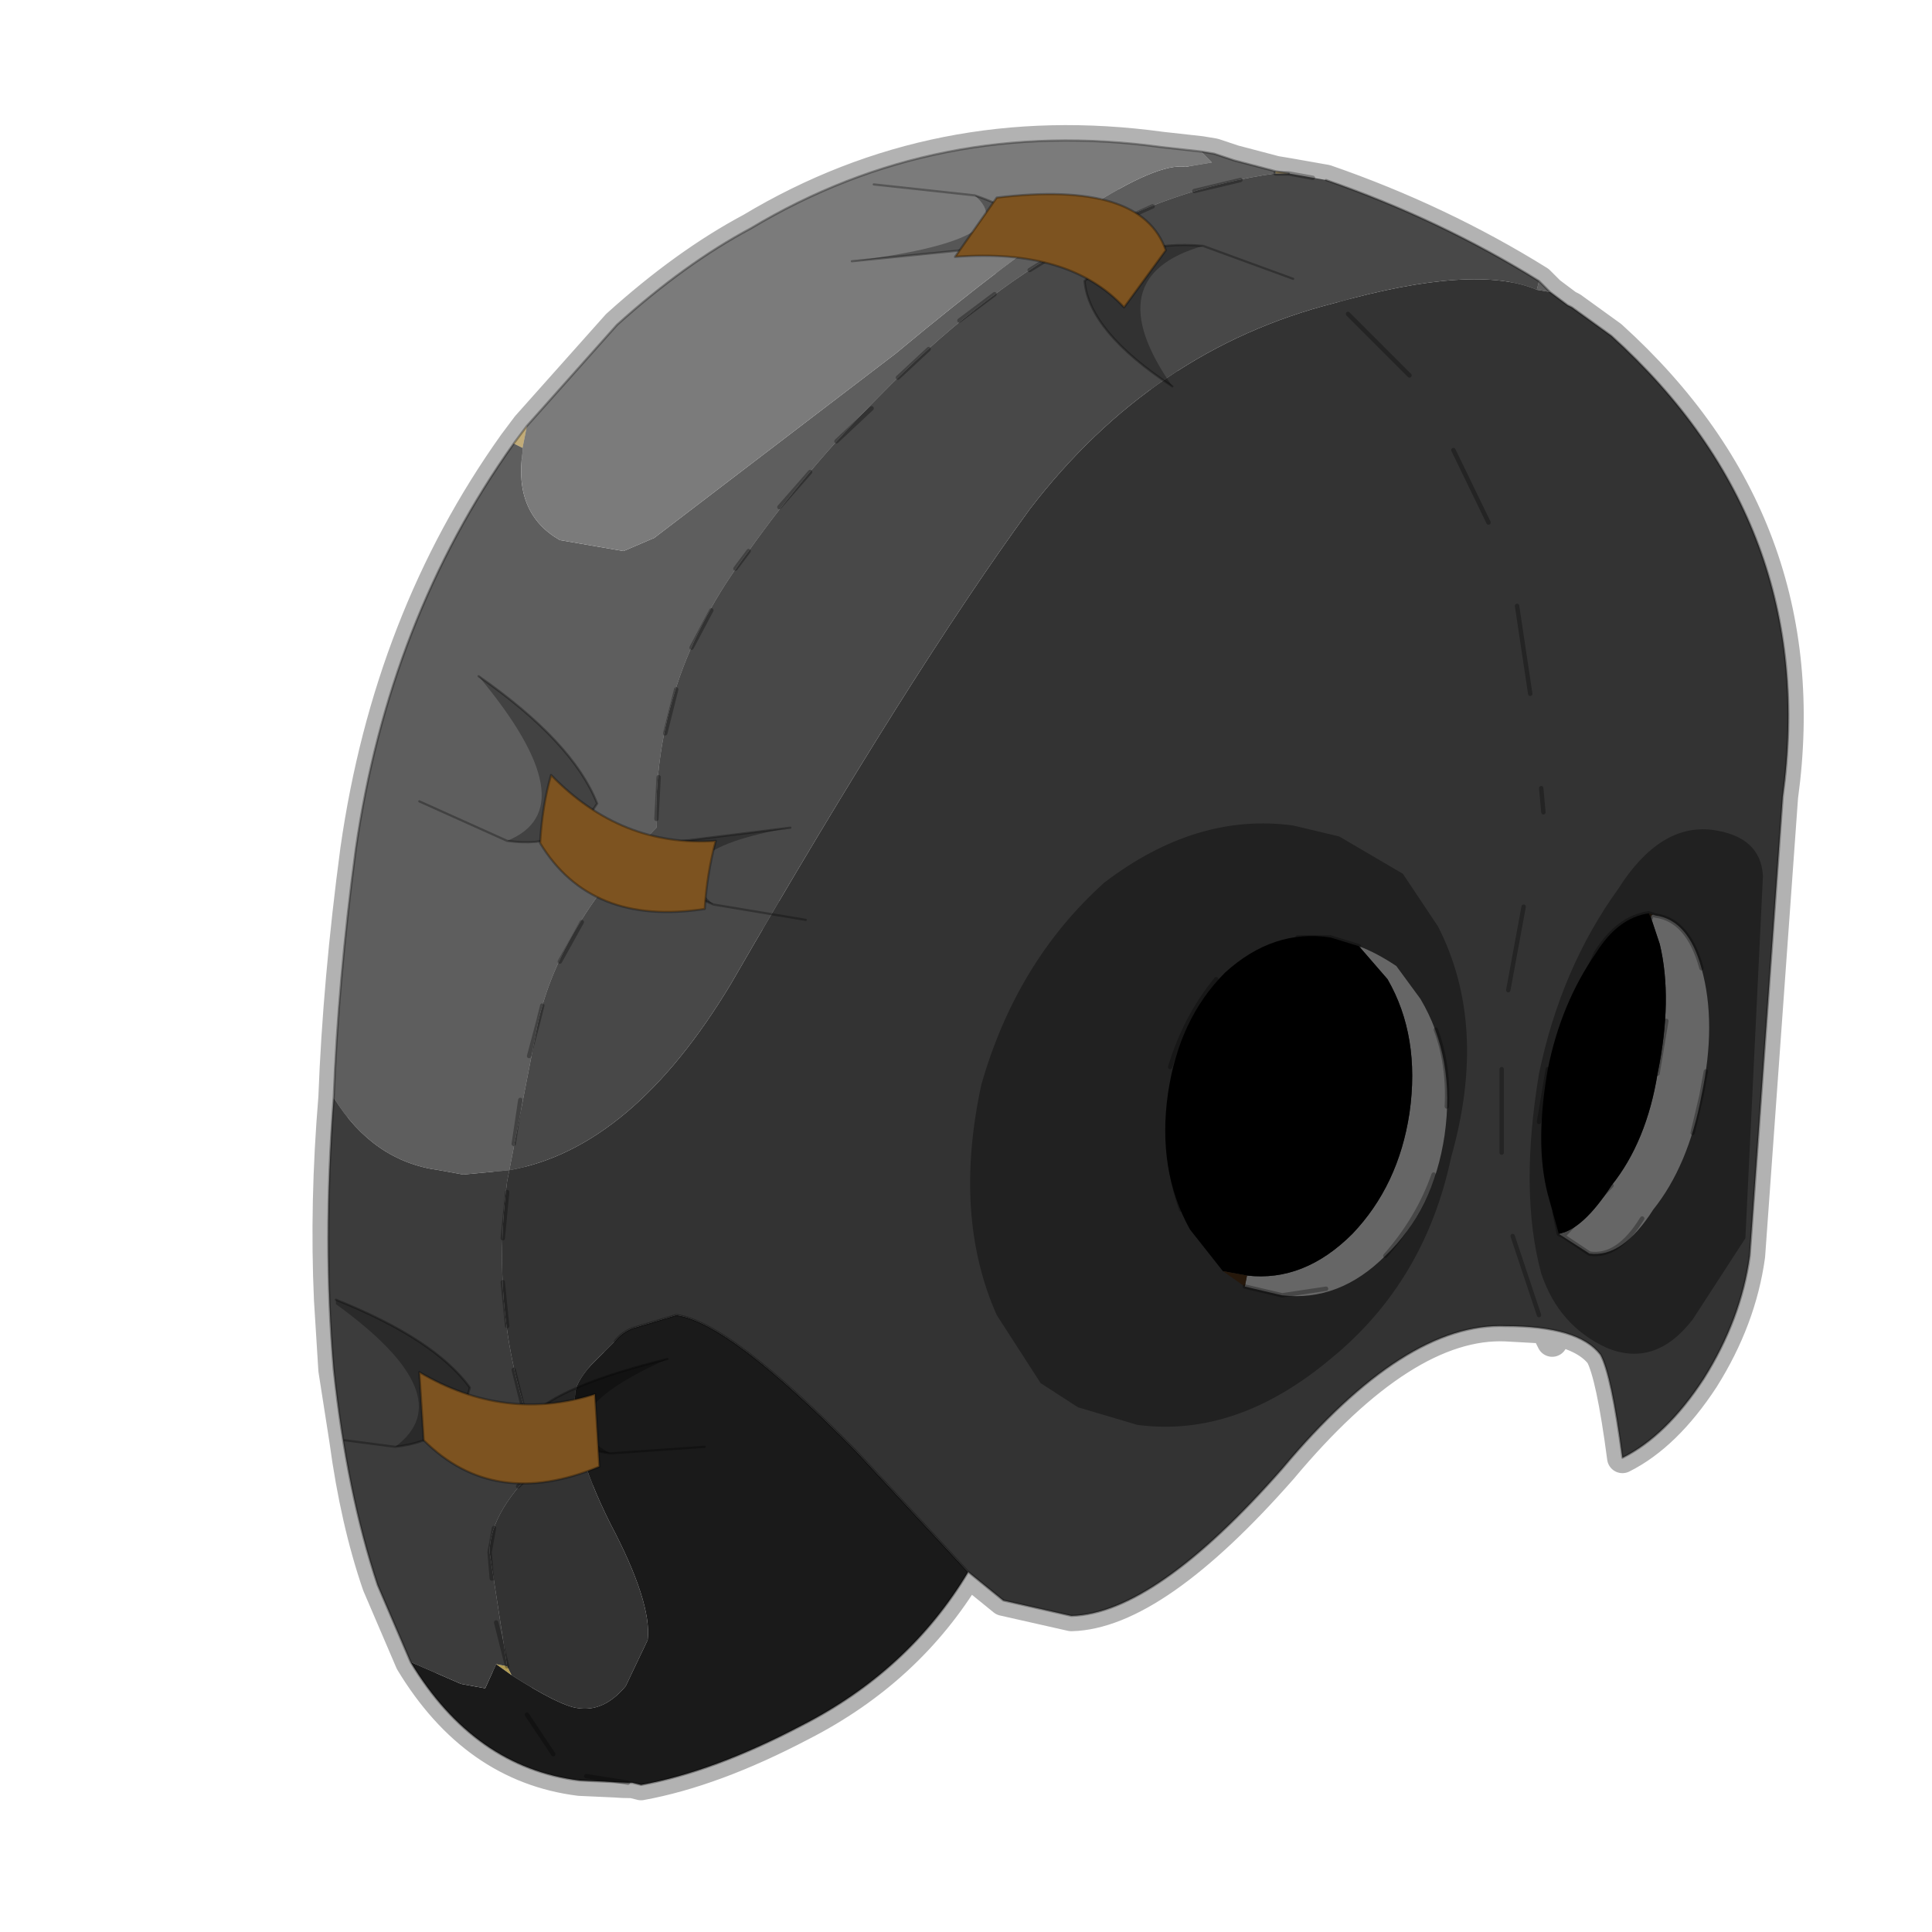 <?xml version="1.0" encoding="UTF-8" standalone="no"?>
<svg xmlns:xlink="http://www.w3.org/1999/xlink" height="440.0px" width="440.0px" xmlns="http://www.w3.org/2000/svg">
  <g transform="matrix(10.0, 0.0, 0.0, 10.0, 0.0, 0.0)">
    <use height="44.0" transform="matrix(1.0, 0.0, 0.0, 1.0, 0.0, 0.0)" width="44.0" xlink:href="#shape0"/>
  </g>
  <defs>
    <g id="shape0" transform="matrix(1.0, 0.0, 0.0, 1.0, 0.0, 0.0)">
      <path d="M44.0 44.0 L0.0 44.0 0.0 0.0 44.0 0.0 44.0 44.0" fill="#43adca" fill-opacity="0.0" fill-rule="evenodd" stroke="none"/>
      <path d="M35.35 30.55 L35.2 30.25 34.3 30.2 Q32.0 30.1 29.2 33.45 26.3 36.75 24.4 36.8 L22.85 36.45 22.05 35.8 Q20.7 38.05 18.25 39.3 16.25 40.35 14.6 40.65 L14.4 40.6 14.3 40.6 13.2 40.55 Q10.8 40.25 9.35 37.85 L8.6 36.1 Q8.1 34.65 7.85 32.8 L7.6 31.2 7.5 29.6 Q7.4 27.4 7.6 25.0 7.7 22.35 8.1 19.35 8.85 14.1 11.7 10.1 L12.0 9.7 14.05 7.4 Q15.6 6.0 17.1 5.2 21.35 2.65 26.45 3.35 L27.35 3.45 27.65 3.5 28.1 3.65 29.05 3.9 29.35 3.95 30.2 4.1 Q32.8 5.0 35.05 6.4 L35.3 6.65 35.7 6.95 35.8 7.0 36.7 7.65 Q41.45 11.95 40.6 18.15 L39.85 28.6 Q39.65 30.05 38.8 31.4 37.95 32.7 36.95 33.2 36.7 31.3 36.45 30.85 36.1 30.4 35.2 30.25 32.95 26.3 35.15 18.5 34.6 10.25 30.7 7.15 M25.1 4.55 L22.7 4.5 22.65 4.6 22.45 4.85 22.15 5.3 21.75 5.85 22.2 5.85 23.15 5.9 23.75 6.0 24.75 6.35 25.6 7.0 26.55 5.7 26.55 5.6 25.9 4.85 25.1 4.55 M26.55 5.6 L27.4 5.6 29.45 6.35 M29.35 3.95 L29.05 3.95 Q27.45 4.15 25.9 4.85 M19.9 4.2 L22.2 4.45 22.65 4.6 M22.2 5.85 L19.4 5.95 M23.75 6.0 Q21.85 7.15 20.05 9.0 18.4 10.65 17.05 12.55 14.85 15.45 14.95 18.85 L14.8 19.05 15.15 19.1 18.0 18.85 M24.75 6.35 L24.7 6.4 Q24.8 7.5 26.5 8.65 L26.7 8.8 M27.85 28.95 L27.1 28.0 Q26.35 26.65 26.6 24.9 26.85 23.2 27.9 22.15 29.0 21.15 30.3 21.35 L30.95 21.55 Q31.35 21.7 31.8 22.0 L32.35 22.75 Q33.15 24.1 32.9 25.85 32.65 27.55 31.55 28.6 30.5 29.65 29.2 29.5 L28.35 29.3 M15.15 19.1 L16.3 19.15 16.1 20.45 16.1 20.55 16.25 20.6 17.55 20.85 18.35 20.95 M14.8 19.05 Q14.1 18.85 13.5 18.45 L12.55 17.65 12.3 19.15 12.3 19.2 Q12.8 20.05 13.6 20.45 L16.05 20.7 16.1 20.55 M14.0 30.55 Q14.15 30.35 14.4 30.25 L15.4 29.95 Q16.6 30.1 19.5 33.05 L22.05 35.8 M37.6 20.9 L37.8 21.5 Q38.1 22.75 37.75 24.45 37.5 26.0 36.7 27.0 36.05 28.0 35.5 28.1 L36.2 28.55 Q36.95 28.65 37.65 27.55 38.45 26.55 38.75 24.95 39.1 23.3 38.75 22.05 38.45 20.95 37.7 20.85 L37.55 20.8 37.6 20.9 M35.5 28.1 L35.25 27.2 Q34.95 26.05 35.25 24.35 35.55 22.85 36.35 21.7 36.85 20.9 37.55 20.8 M13.5 18.45 L13.6 18.3 Q13.05 16.9 10.9 15.4 M13.6 20.45 Q12.55 21.85 12.25 23.3 L11.6 26.65 11.55 26.9 Q11.2 29.6 11.95 32.0 L12.45 32.0 13.15 31.6 15.2 30.95 M9.55 18.25 L11.55 19.15 12.3 19.15 M11.95 32.0 L10.65 31.75 9.55 31.25 9.65 32.8 Q10.6 33.75 11.9 33.8 L13.4 33.5 13.65 33.4 13.65 33.05 13.65 32.95 13.55 31.95 13.55 31.75 12.45 32.0 M16.05 32.95 L13.9 33.1 13.65 33.05 M10.65 31.75 L10.7 31.6 Q9.9 30.5 7.5 29.6 M11.9 33.8 Q11.15 34.65 11.15 35.35 L11.55 37.95 11.65 38.15 Q12.35 40.6 14.3 40.6 M9.65 32.8 L9.0 32.95 7.85 32.8" fill="none" stroke="#000000" stroke-linecap="round" stroke-linejoin="round" stroke-opacity="0.302" stroke-width="0.7"/>
      <path d="M35.05 6.4 L35.0 6.6 Q33.6 6.0 30.4 6.9 26.25 7.95 23.45 11.6 20.75 15.3 16.65 22.4 14.4 26.15 11.6 26.65 L12.25 23.3 Q12.75 21.05 14.95 18.85 14.85 15.45 17.05 12.55 18.4 10.65 20.05 9.0 24.35 4.6 29.05 3.95 L29.35 3.95 30.2 4.1 Q32.8 5.0 35.05 6.4" fill="#484848" fill-rule="evenodd" stroke="none"/>
      <path d="M11.6 26.65 Q14.4 26.15 16.65 22.4 20.75 15.3 23.45 11.6 26.25 7.95 30.4 6.9 33.6 6.0 35.0 6.6 L35.3 6.65 35.7 6.95 35.8 7.0 36.7 7.65 Q41.45 11.95 40.6 18.15 L39.85 28.6 Q39.65 30.05 38.8 31.4 37.95 32.7 36.95 33.2 36.7 31.3 36.45 30.85 35.95 30.2 34.3 30.2 32.0 30.1 29.2 33.45 26.3 36.75 24.4 36.8 L22.85 36.45 22.05 35.8 19.5 33.05 Q16.6 30.1 15.4 29.95 L14.4 30.25 Q14.15 30.35 14.0 30.55 L13.45 31.1 Q13.1 31.5 13.1 31.75 12.95 32.8 13.9 34.7 14.85 36.5 14.75 37.35 L14.25 38.4 Q13.75 39.0 13.15 38.9 12.75 38.85 11.65 38.15 L11.55 37.95 11.15 35.35 Q11.15 34.4 12.4 33.25 11.1 30.35 11.55 26.9 L11.6 26.65" fill="#333333" fill-rule="evenodd" stroke="none"/>
      <path d="M35.0 6.6 L35.05 6.4 35.3 6.65 35.0 6.6 M29.05 3.95 Q24.35 4.6 20.05 9.0 18.4 10.65 17.05 12.55 14.85 15.45 14.95 18.85 12.75 21.05 12.25 23.3 L11.6 26.65 10.55 26.75 10.0 26.65 Q8.5 26.45 7.6 25.0 7.7 22.35 8.1 19.35 8.85 14.1 11.7 10.1 L11.9 10.2 11.9 10.3 Q11.7 11.7 12.75 12.3 L14.2 12.55 14.9 12.25 20.4 8.05 Q25.75 3.6 27.0 3.8 L27.6 3.7 27.35 3.45 27.65 3.5 28.1 3.65 29.05 3.9 29.05 3.95" fill="#5e5e5e" fill-rule="evenodd" stroke="none"/>
      <path d="M12.0 9.7 L14.05 7.4 Q15.6 6.0 17.1 5.2 21.35 2.65 26.45 3.35 L27.35 3.45 27.6 3.7 27.0 3.8 Q25.75 3.6 20.4 8.05 L14.9 12.25 14.2 12.55 12.75 12.3 Q11.7 11.7 11.9 10.3 L11.9 10.2 12.0 9.7" fill="#7b7b7b" fill-rule="evenodd" stroke="none"/>
      <path d="M29.35 3.95 L29.05 3.95 29.05 3.9 29.35 3.95 M12.0 9.7 L11.9 10.2 11.7 10.1 12.0 9.7" fill="#c2ac78" fill-rule="evenodd" stroke="none"/>
      <path d="M11.65 38.15 Q12.75 38.85 13.15 38.9 13.75 39.0 14.25 38.4 L14.75 37.35 Q14.85 36.5 13.9 34.7 12.95 32.8 13.1 31.75 13.1 31.5 13.45 31.1 L14.0 30.55 Q14.15 30.35 14.4 30.25 L15.4 29.95 Q16.6 30.1 19.5 33.05 L22.05 35.8 Q20.7 38.05 18.25 39.3 16.25 40.35 14.6 40.65 L14.4 40.6 14.3 40.6 13.2 40.55 Q10.8 40.25 9.35 37.85 L10.5 38.35 11.05 38.45 11.3 37.9 11.65 38.15" fill="#1a1a1a" fill-rule="evenodd" stroke="none"/>
      <path d="M7.6 25.0 Q8.5 26.45 10.0 26.65 L10.55 26.75 11.6 26.65 11.55 26.9 Q11.1 30.35 12.4 33.25 11.15 34.4 11.15 35.35 L11.55 37.95 11.3 37.9 11.05 38.45 10.5 38.35 9.35 37.85 8.6 36.1 Q7.9 34.0 7.6 31.2 7.35 28.3 7.6 25.0" fill="#3c3c3c" fill-rule="evenodd" stroke="none"/>
      <path d="M11.55 37.95 L11.65 38.15 11.3 37.9 11.55 37.95" fill="#b19b52" fill-rule="evenodd" stroke="none"/>
      <path d="M35.05 6.4 Q32.8 5.0 30.2 4.1 M35.3 6.65 L35.05 6.4 M22.05 35.8 L22.85 36.45 24.4 36.8 Q26.3 36.75 29.2 33.45 32.0 30.1 34.3 30.2 35.95 30.2 36.45 30.85 36.7 31.3 36.95 33.2 37.95 32.7 38.8 31.4 39.65 30.05 39.85 28.6 L40.6 18.15 Q41.45 11.95 36.7 7.65 L35.8 7.0 35.7 6.95 35.3 6.65 M27.35 3.45 L26.45 3.35 Q21.35 2.65 17.1 5.2 15.6 6.0 14.05 7.4 L12.0 9.7 11.7 10.1 Q8.85 14.1 8.1 19.35 7.7 22.35 7.6 25.0 M27.35 3.45 L27.65 3.5 28.1 3.65 29.05 3.9 29.35 3.95 M14.0 30.55 Q14.15 30.35 14.4 30.25 L15.4 29.95 Q16.6 30.1 19.5 33.05 L22.05 35.8 Q20.7 38.05 18.25 39.3 16.25 40.35 14.6 40.65 L14.4 40.6 14.3 40.6 13.2 40.55 Q10.8 40.25 9.35 37.85 L8.6 36.1 Q7.9 34.0 7.6 31.2 7.35 28.3 7.6 25.0" fill="none" stroke="#000000" stroke-linecap="round" stroke-linejoin="round" stroke-opacity="0.302" stroke-width="0.05"/>
      <path d="M29.05 3.95 L29.35 3.95 29.9 4.05 M27.2 4.35 L28.25 4.1 M25.25 5.15 L26.25 4.7 M23.45 6.15 L24.35 5.6 M21.85 7.3 L22.65 6.7 M20.45 8.6 L21.15 7.95 M19.05 10.05 L19.85 9.3 M17.75 11.55 L18.45 10.75 M12.05 24.05 L12.25 23.3 12.35 22.9 M12.75 21.9 L13.25 21.0 M13.8 20.2 L14.5 19.35 M14.95 18.65 L15.0 17.7 M15.15 16.7 L15.4 15.7 M15.75 14.75 L16.2 13.9 M16.75 12.95 L17.05 12.55 M11.7 26.05 L11.85 25.05 M11.45 28.2 L11.55 27.15 M11.55 30.2 L11.45 29.2 M11.95 32.2 L11.7 31.2 M11.8 33.85 L12.4 33.25 M11.2 35.95 L11.15 35.35 11.25 34.8 M12.6 39.95 L12.0 39.05 M14.3 40.6 L13.35 40.45 M11.55 37.95 L11.3 36.95" fill="none" stroke="#000000" stroke-linecap="round" stroke-linejoin="round" stroke-opacity="0.302" stroke-width="0.1"/>
      <path d="M18.0 18.85 Q14.85 19.4 16.25 20.6 14.9 20.05 14.75 19.25 L18.0 18.85" fill="#000000" fill-opacity="0.302" fill-rule="evenodd" stroke="none"/>
      <path d="M16.25 20.6 L18.35 20.95 M16.25 20.6 Q14.9 20.05 14.75 19.25 L18.0 18.85" fill="none" stroke="#000000" stroke-linecap="round" stroke-linejoin="round" stroke-opacity="0.302" stroke-width="0.05"/>
      <path d="M11.55 19.15 Q12.95 19.35 13.6 18.3 13.05 16.9 10.9 15.4 13.4 18.4 11.55 19.15" fill="#000000" fill-opacity="0.302" fill-rule="evenodd" stroke="none"/>
      <path d="M11.55 19.15 Q12.95 19.35 13.6 18.3 13.05 16.9 10.9 15.4 M11.55 19.15 L9.55 18.25" fill="none" stroke="#000000" stroke-linecap="round" stroke-linejoin="round" stroke-opacity="0.302" stroke-width="0.05"/>
      <path d="M12.55 17.65 Q14.15 19.3 16.3 19.15 16.1 19.9 16.05 20.7 13.45 21.1 12.3 19.2 12.35 18.35 12.55 17.65" fill="#7d5320" fill-rule="evenodd" stroke="none"/>
      <path d="M12.55 17.65 Q12.35 18.35 12.3 19.2 13.45 21.1 16.05 20.7 16.1 19.9 16.3 19.15 14.15 19.3 12.55 17.65 Z" fill="none" stroke="#000000" stroke-linecap="round" stroke-linejoin="round" stroke-opacity="0.302" stroke-width="0.05"/>
      <path d="M40.15 19.95 L39.75 28.2 38.55 30.05 Q37.7 31.15 36.6 30.7 35.5 30.2 35.1 29.0 34.6 27.15 35.05 24.45 35.55 22.05 36.85 20.25 37.8 18.75 39.0 18.9 40.1 19.05 40.15 19.95" fill="#000000" fill-opacity="0.353" fill-rule="evenodd" stroke="none"/>
      <path d="M37.6 20.9 Q37.6 20.8 37.7 20.85 38.45 20.95 38.75 22.05 39.1 23.3 38.75 24.95 38.45 26.55 37.65 27.55 36.95 28.65 36.2 28.55 L35.5 28.1 Q36.05 28.0 36.7 27.0 37.5 26.0 37.75 24.45 38.1 22.75 37.8 21.5 L37.6 20.9" fill="#666666" fill-rule="evenodd" stroke="none"/>
      <path d="M37.55 20.8 L37.6 20.9 37.8 21.5 Q38.1 22.75 37.75 24.45 37.5 26.0 36.7 27.0 36.05 28.0 35.5 28.1 L35.25 27.2 Q34.95 26.05 35.25 24.35 35.55 22.85 36.35 21.7 36.85 20.9 37.55 20.8" fill="#000000" fill-rule="evenodd" stroke="none"/>
      <path d="M37.55 20.8 L37.7 20.85 Q37.6 20.8 37.6 20.9 L37.55 20.8" fill="#26180b" fill-rule="evenodd" stroke="none"/>
      <path d="M37.6 20.9 L37.55 20.8 Q36.85 20.9 36.35 21.7 L36.15 22.15 M37.55 20.8 L37.7 20.85 Q38.45 20.95 38.75 22.05 M37.75 24.45 L37.95 23.25 M38.85 24.4 L38.75 24.95 38.55 25.8 M35.25 24.35 L35.05 25.55 M37.4 27.75 Q36.85 28.65 36.2 28.55 L35.6 28.15 35.5 28.1 35.4 27.6 M35.6 28.15 L36.7 27.0" fill="none" stroke="#000000" stroke-linecap="round" stroke-linejoin="round" stroke-opacity="0.302" stroke-width="0.1"/>
      <path d="M13.9 33.1 Q12.5 32.9 12.2 32.15 12.95 31.5 15.2 30.95 12.3 32.25 13.9 33.1" fill="#000000" fill-opacity="0.302" fill-rule="evenodd" stroke="none"/>
      <path d="M13.9 33.1 Q12.5 32.9 12.2 32.15 12.95 31.5 15.2 30.95 M13.9 33.1 L16.05 32.95" fill="none" stroke="#000000" stroke-linecap="round" stroke-linejoin="round" stroke-opacity="0.302" stroke-width="0.05"/>
      <path d="M9.0 32.95 Q10.55 31.8 7.65 29.7 L7.65 29.6 Q9.9 30.5 10.7 31.6 10.4 32.8 9.0 32.95" fill="#000000" fill-opacity="0.302" fill-rule="evenodd" stroke="none"/>
      <path d="M9.0 32.95 Q10.4 32.8 10.7 31.6 9.9 30.5 7.65 29.6 M9.0 32.95 L7.85 32.8" fill="none" stroke="#000000" stroke-linecap="round" stroke-linejoin="round" stroke-opacity="0.302" stroke-width="0.05"/>
      <path d="M9.55 31.25 Q11.5 32.4 13.55 31.75 L13.65 33.4 Q11.25 34.4 9.65 32.8 L9.55 31.25" fill="#7d5320" fill-rule="evenodd" stroke="none"/>
      <path d="M9.55 31.25 L9.65 32.8 Q11.25 34.4 13.65 33.4 L13.55 31.75 Q11.5 32.4 9.55 31.25 Z" fill="none" stroke="#000000" stroke-linecap="round" stroke-linejoin="round" stroke-opacity="0.302" stroke-width="0.05"/>
      <path d="M19.4 5.95 Q23.35 5.45 22.2 4.45 23.55 4.9 23.4 5.55 L19.4 5.95" fill="#000000" fill-opacity="0.302" fill-rule="evenodd" stroke="none"/>
      <path d="M22.2 4.45 L19.9 4.2 M22.2 4.45 Q23.55 4.9 23.4 5.55 L19.4 5.95" fill="none" stroke="#000000" stroke-linecap="round" stroke-linejoin="round" stroke-opacity="0.302" stroke-width="0.05"/>
      <path d="M27.4 5.6 Q25.75 5.45 24.7 6.4 24.8 7.55 26.7 8.8 24.95 6.3 27.4 5.6" fill="#000000" fill-opacity="0.302" fill-rule="evenodd" stroke="none"/>
      <path d="M27.4 5.6 Q25.75 5.45 24.7 6.4 24.8 7.55 26.7 8.8 M27.4 5.6 L29.45 6.35" fill="none" stroke="#000000" stroke-linecap="round" stroke-linejoin="round" stroke-opacity="0.302" stroke-width="0.05"/>
      <path d="M25.6 7.0 Q24.35 5.65 21.75 5.85 L22.7 4.5 Q26.0 4.1 26.55 5.7 L25.6 7.0" fill="#7d5320" fill-rule="evenodd" stroke="none"/>
      <path d="M25.6 7.0 L26.55 5.7 Q26.0 4.1 22.7 4.5 L21.75 5.85 Q24.35 5.65 25.6 7.0 Z" fill="none" stroke="#000000" stroke-linecap="round" stroke-linejoin="round" stroke-opacity="0.302" stroke-width="0.05"/>
      <path d="M30.5 19.05 L31.95 19.9 32.75 21.1 Q33.9 23.35 33.05 26.35 32.45 29.2 30.3 30.95 28.15 32.75 25.9 32.45 L24.55 32.05 23.7 31.5 22.7 29.95 Q21.7 27.7 22.35 24.7 23.15 21.9 25.15 20.1 27.25 18.5 29.45 18.8 L30.5 19.05" fill="#000000" fill-opacity="0.353" fill-rule="evenodd" stroke="none"/>
      <path d="M28.4 29.05 Q29.7 29.2 30.8 28.1 31.85 27.0 32.1 25.35 32.35 23.6 31.6 22.3 L30.95 21.55 Q31.35 21.7 31.8 22.0 L32.35 22.75 Q33.15 24.1 32.9 25.85 32.65 27.55 31.55 28.6 30.5 29.65 29.2 29.5 L28.35 29.3 28.4 29.05" fill="#666666" fill-rule="evenodd" stroke="none"/>
      <path d="M30.95 21.55 L31.6 22.3 Q32.35 23.6 32.1 25.35 31.85 27.0 30.8 28.1 29.7 29.2 28.4 29.05 L27.85 28.95 27.1 28.0 Q26.35 26.65 26.6 24.9 26.85 23.2 27.9 22.15 29.0 21.15 30.3 21.35 L30.95 21.55" fill="#000000" fill-rule="evenodd" stroke="none"/>
      <path d="M28.4 29.05 L28.35 29.3 27.85 28.95 28.4 29.05" fill="#26180b" fill-rule="evenodd" stroke="none"/>
      <path d="M32.95 25.2 Q33.0 24.25 32.7 23.45 M30.95 21.55 L30.3 21.35 29.55 21.35 M27.7 22.3 Q27.0 23.15 26.65 24.3 M28.35 29.3 L29.2 29.5 30.2 29.35 M31.55 28.6 Q32.3 27.75 32.65 26.75 M26.6 25.75 Q26.6 26.7 26.9 27.55" fill="none" stroke="#000000" stroke-linecap="round" stroke-linejoin="round" stroke-opacity="0.302" stroke-width="0.1"/>
      <path d="M34.45 28.15 L35.05 29.95 M34.2 24.35 L34.2 26.25 M34.7 20.65 L34.35 22.55 M35.1 17.95 L35.15 18.5 M34.55 13.8 L34.85 15.8 M33.1 10.25 L33.9 11.9 M30.7 7.15 L32.1 8.55" fill="none" stroke="#000000" stroke-linecap="round" stroke-linejoin="round" stroke-opacity="0.302" stroke-width="0.1"/>
    </g>
  </defs>
</svg>
